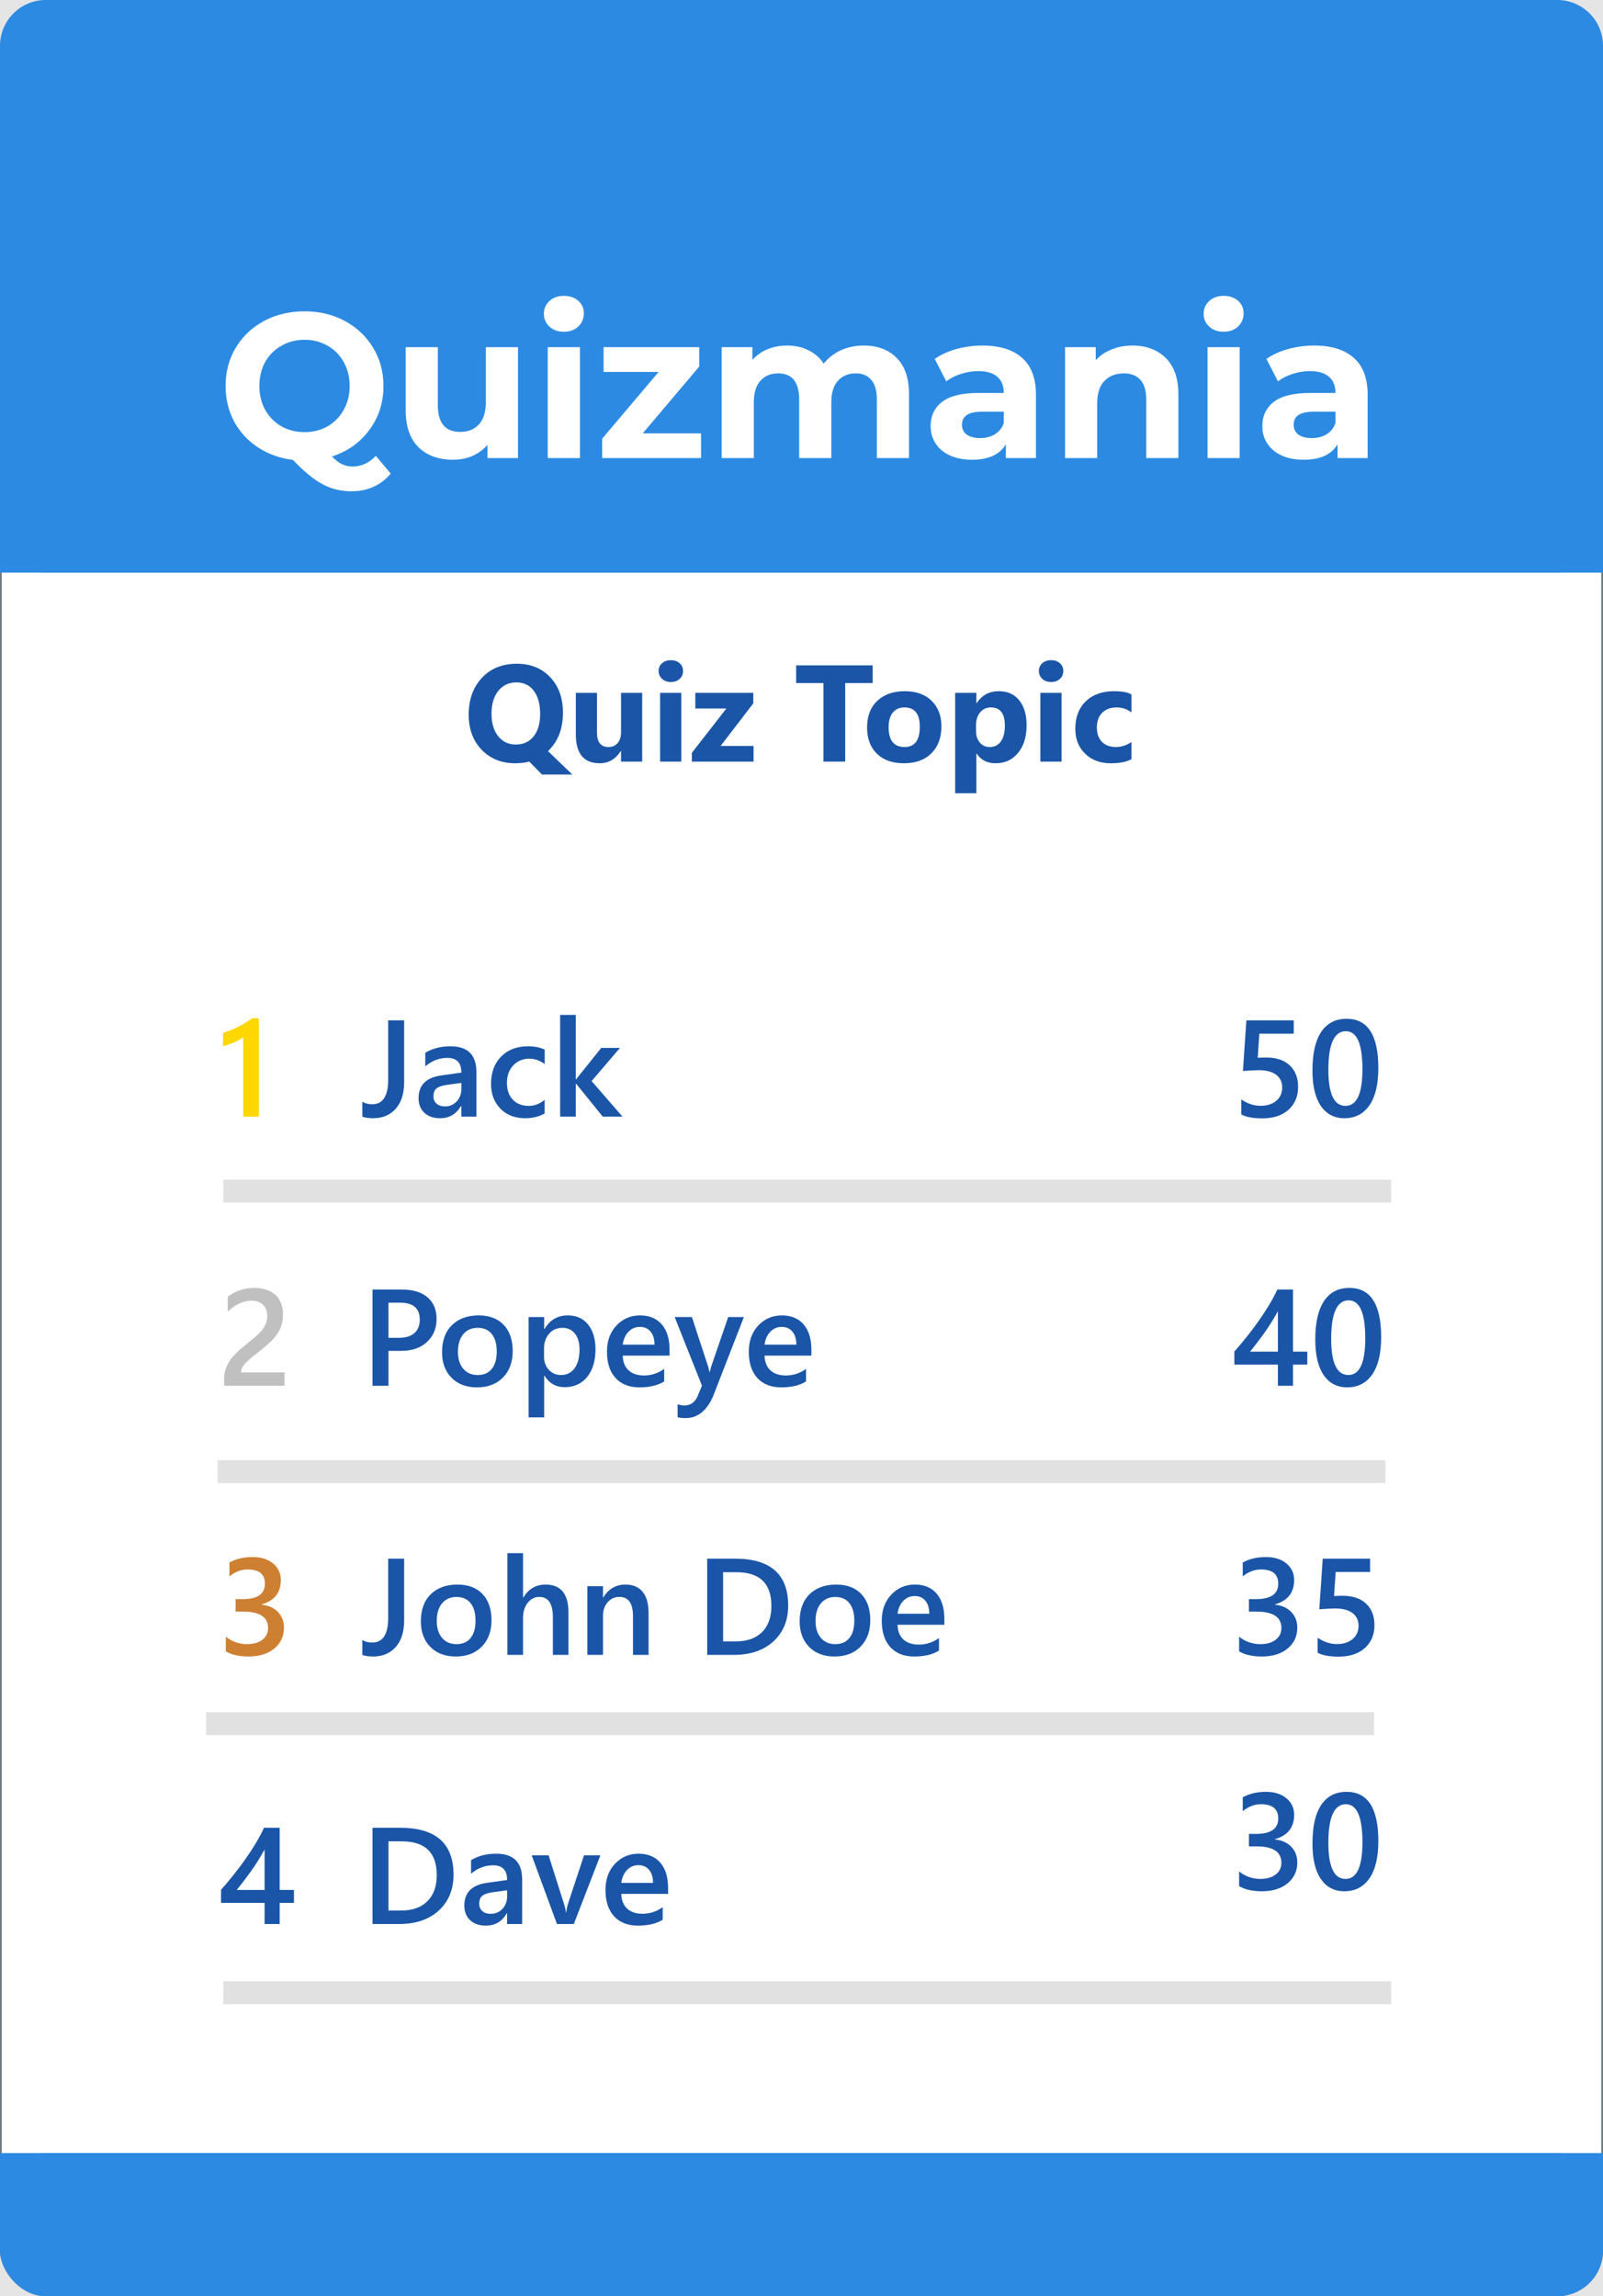 <svg width="280" height="401" viewBox="0 0 280 401" fill="none" xmlns="http://www.w3.org/2000/svg">
<rect width="280" height="401" fill="#E5E5E5"/>
<rect x="0.15" y="1.15" width="279.7" height="399.7" rx="7.85" fill="white" stroke="#6D787B" stroke-width="0.3"/>
<path d="M0 8C0 3.582 3.582 0 8 0L272 0C276.418 0 280 3.582 280 8V92C280 96.418 276.418 100 272 100H8C3.582 100 0 96.418 0 92L0 8Z" fill="#2C8AE2"/>
<rect width="280" height="40" transform="matrix(1 0 0 -1 0 100)" fill="#2C8AE2"/>
<path d="M68.24 82.7C67.424 83.708 66.428 84.476 65.252 85.004C64.1 85.532 62.828 85.796 61.436 85.796C59.564 85.796 57.872 85.388 56.36 84.572C54.848 83.78 53.12 82.364 51.176 80.324C48.896 80.036 46.856 79.304 45.056 78.128C43.28 76.952 41.888 75.44 40.88 73.592C39.896 71.72 39.404 69.656 39.404 67.4C39.404 64.928 39.992 62.708 41.168 60.74C42.368 58.748 44.012 57.188 46.1 56.06C48.212 54.932 50.576 54.368 53.192 54.368C55.808 54.368 58.16 54.932 60.248 56.06C62.336 57.188 63.98 58.748 65.18 60.74C66.38 62.708 66.98 64.928 66.98 67.4C66.98 70.328 66.152 72.896 64.496 75.104C62.864 77.312 60.692 78.848 57.98 79.712C58.58 80.336 59.156 80.78 59.708 81.044C60.284 81.332 60.896 81.476 61.544 81.476C63.104 81.476 64.472 80.852 65.648 79.604L68.24 82.7ZM45.308 67.4C45.308 68.96 45.644 70.352 46.316 71.576C47.012 72.8 47.96 73.76 49.16 74.456C50.36 75.128 51.704 75.464 53.192 75.464C54.68 75.464 56.024 75.128 57.224 74.456C58.424 73.76 59.36 72.8 60.032 71.576C60.728 70.352 61.076 68.96 61.076 67.4C61.076 65.84 60.728 64.448 60.032 63.224C59.36 62 58.424 61.052 57.224 60.38C56.024 59.684 54.68 59.336 53.192 59.336C51.704 59.336 50.36 59.684 49.16 60.38C47.96 61.052 47.012 62 46.316 63.224C45.644 64.448 45.308 65.84 45.308 67.4ZM90.479 60.632V80H85.151V77.696C84.407 78.536 83.519 79.184 82.487 79.64C81.455 80.072 80.339 80.288 79.139 80.288C76.595 80.288 74.579 79.556 73.091 78.092C71.603 76.628 70.859 74.456 70.859 71.576V60.632H76.475V70.748C76.475 73.868 77.783 75.428 80.399 75.428C81.743 75.428 82.823 74.996 83.639 74.132C84.455 73.244 84.863 71.936 84.863 70.208V60.632H90.479ZM95.682 60.632H101.298V80H95.682V60.632ZM98.49 57.932C97.458 57.932 96.618 57.632 95.97 57.032C95.322 56.432 94.998 55.688 94.998 54.8C94.998 53.912 95.322 53.168 95.97 52.568C96.618 51.968 97.458 51.668 98.49 51.668C99.522 51.668 100.362 51.956 101.01 52.532C101.658 53.108 101.982 53.828 101.982 54.692C101.982 55.628 101.658 56.408 101.01 57.032C100.362 57.632 99.522 57.932 98.49 57.932ZM122.458 75.68V80H105.178V76.616L115.042 64.952H105.43V60.632H122.134V64.016L112.27 75.68H122.458ZM150.861 60.344C153.285 60.344 155.205 61.064 156.621 62.504C158.061 63.92 158.781 66.056 158.781 68.912V80H153.165V69.776C153.165 68.24 152.841 67.1 152.193 66.356C151.569 65.588 150.669 65.204 149.493 65.204C148.173 65.204 147.129 65.636 146.361 66.5C145.593 67.34 145.209 68.6 145.209 70.28V80H139.593V69.776C139.593 66.728 138.369 65.204 135.921 65.204C134.625 65.204 133.593 65.636 132.825 66.5C132.057 67.34 131.673 68.6 131.673 70.28V80H126.057V60.632H131.421V62.864C132.141 62.048 133.017 61.424 134.049 60.992C135.105 60.56 136.257 60.344 137.505 60.344C138.873 60.344 140.109 60.62 141.213 61.172C142.317 61.7 143.205 62.48 143.877 63.512C144.669 62.504 145.665 61.724 146.865 61.172C148.089 60.62 149.421 60.344 150.861 60.344ZM171.627 60.344C174.627 60.344 176.931 61.064 178.539 62.504C180.147 63.92 180.951 66.068 180.951 68.948V80H175.695V77.588C174.639 79.388 172.671 80.288 169.791 80.288C168.303 80.288 167.007 80.036 165.903 79.532C164.823 79.028 163.995 78.332 163.419 77.444C162.843 76.556 162.555 75.548 162.555 74.42C162.555 72.62 163.227 71.204 164.571 70.172C165.939 69.14 168.039 68.624 170.871 68.624H175.335C175.335 67.4 174.963 66.464 174.219 65.816C173.475 65.144 172.359 64.808 170.871 64.808C169.839 64.808 168.819 64.976 167.811 65.312C166.827 65.624 165.987 66.056 165.291 66.608L163.275 62.684C164.331 61.94 165.591 61.364 167.055 60.956C168.543 60.548 170.067 60.344 171.627 60.344ZM171.195 76.508C172.155 76.508 173.007 76.292 173.751 75.86C174.495 75.404 175.023 74.744 175.335 73.88V71.9H171.483C169.179 71.9 168.027 72.656 168.027 74.168C168.027 74.888 168.303 75.464 168.855 75.896C169.431 76.304 170.211 76.508 171.195 76.508ZM197.805 60.344C200.205 60.344 202.137 61.064 203.601 62.504C205.089 63.944 205.833 66.08 205.833 68.912V80H200.217V69.776C200.217 68.24 199.881 67.1 199.209 66.356C198.537 65.588 197.565 65.204 196.293 65.204C194.877 65.204 193.749 65.648 192.909 66.536C192.069 67.4 191.649 68.696 191.649 70.424V80H186.033V60.632H191.397V62.9C192.141 62.084 193.065 61.46 194.169 61.028C195.273 60.572 196.485 60.344 197.805 60.344ZM210.924 60.632H216.54V80H210.924V60.632ZM213.732 57.932C212.7 57.932 211.86 57.632 211.212 57.032C210.564 56.432 210.24 55.688 210.24 54.8C210.24 53.912 210.564 53.168 211.212 52.568C211.86 51.968 212.7 51.668 213.732 51.668C214.764 51.668 215.604 51.956 216.252 52.532C216.9 53.108 217.224 53.828 217.224 54.692C217.224 55.628 216.9 56.408 216.252 57.032C215.604 57.632 214.764 57.932 213.732 57.932ZM229.564 60.344C232.564 60.344 234.868 61.064 236.476 62.504C238.084 63.92 238.888 66.068 238.888 68.948V80H233.632V77.588C232.576 79.388 230.608 80.288 227.728 80.288C226.24 80.288 224.944 80.036 223.84 79.532C222.76 79.028 221.932 78.332 221.356 77.444C220.78 76.556 220.492 75.548 220.492 74.42C220.492 72.62 221.164 71.204 222.508 70.172C223.876 69.14 225.976 68.624 228.808 68.624H233.272C233.272 67.4 232.9 66.464 232.156 65.816C231.412 65.144 230.296 64.808 228.808 64.808C227.776 64.808 226.756 64.976 225.748 65.312C224.764 65.624 223.924 66.056 223.228 66.608L221.212 62.684C222.268 61.94 223.528 61.364 224.992 60.956C226.48 60.548 228.004 60.344 229.564 60.344ZM229.132 76.508C230.092 76.508 230.944 76.292 231.688 75.86C232.432 75.404 232.96 74.744 233.272 73.88V71.9H229.42C227.116 71.9 225.964 72.656 225.964 74.168C225.964 74.888 226.24 75.464 226.792 75.896C227.368 76.304 228.148 76.508 229.132 76.508Z" fill="white"/>
<rect y="376" width="280" height="25" rx="8" fill="#2C8AE2"/>
<rect y="376" width="280" height="16" fill="#2C8AE2"/>
<path d="M90.023 133.293C87.617 133.293 85.656 132.512 84.141 130.949C82.625 129.371 81.867 127.328 81.867 124.82C81.867 122.172 82.637 120.023 84.176 118.375C85.707 116.734 87.746 115.914 90.293 115.914C92.691 115.914 94.629 116.699 96.106 118.27C97.59 119.832 98.332 121.902 98.332 124.48C98.332 127.113 97.562 129.242 96.023 130.867C95.969 130.922 95.918 130.977 95.871 131.031C95.824 131.078 95.773 131.125 95.719 131.172L99.973 135.262H94.676L92.449 133C91.715 133.195 90.906 133.293 90.023 133.293ZM90.188 119.172C88.867 119.172 87.812 119.672 87.023 120.672C86.242 121.664 85.852 122.98 85.852 124.621C85.852 126.285 86.242 127.602 87.023 128.57C87.805 129.539 88.828 130.023 90.094 130.023C91.398 130.023 92.434 129.555 93.199 128.617C93.965 127.664 94.348 126.355 94.348 124.691C94.348 122.957 93.977 121.602 93.234 120.625C92.5 119.656 91.484 119.172 90.188 119.172ZM112.172 133H108.48V131.172H108.422C107.508 132.586 106.285 133.293 104.754 133.293C101.973 133.293 100.582 131.609 100.582 128.242V121H104.273V127.914C104.273 129.609 104.945 130.457 106.289 130.457C106.953 130.457 107.484 130.227 107.883 129.766C108.281 129.297 108.48 128.664 108.48 127.867V121H112.172V133ZM117.176 119.102C116.551 119.102 116.039 118.918 115.641 118.551C115.242 118.176 115.043 117.719 115.043 117.18C115.043 116.625 115.242 116.172 115.641 115.82C116.039 115.469 116.551 115.293 117.176 115.293C117.809 115.293 118.32 115.469 118.711 115.82C119.109 116.172 119.309 116.625 119.309 117.18C119.309 117.742 119.109 118.203 118.711 118.562C118.32 118.922 117.809 119.102 117.176 119.102ZM119.004 133H115.301V121H119.004V133ZM131.625 133H120.855V131.465L126.879 123.73H121.453V121H131.578V122.828L125.871 130.27H131.625V133ZM152.426 119.277H147.633V133H143.836V119.277H139.066V116.195H152.426V119.277ZM157.887 133.293C155.887 133.293 154.312 132.734 153.164 131.617C152.023 130.492 151.453 128.969 151.453 127.047C151.453 125.062 152.047 123.512 153.234 122.395C154.422 121.27 156.027 120.707 158.051 120.707C160.043 120.707 161.605 121.27 162.738 122.395C163.871 123.512 164.438 124.992 164.438 126.836C164.438 128.828 163.852 130.402 162.68 131.559C161.516 132.715 159.918 133.293 157.887 133.293ZM157.98 123.543C157.105 123.543 156.426 123.844 155.941 124.445C155.457 125.047 155.215 125.898 155.215 127C155.215 129.305 156.145 130.457 158.004 130.457C159.777 130.457 160.664 129.273 160.664 126.906C160.664 124.664 159.77 123.543 157.98 123.543ZM170.59 131.605H170.543V138.52H166.84V121H170.543V122.805H170.59C171.504 121.406 172.789 120.707 174.445 120.707C176 120.707 177.199 121.242 178.043 122.312C178.895 123.375 179.32 124.824 179.32 126.66C179.32 128.66 178.824 130.266 177.832 131.477C176.848 132.688 175.535 133.293 173.895 133.293C172.449 133.293 171.348 132.73 170.59 131.605ZM170.484 126.684V127.645C170.484 128.473 170.703 129.148 171.141 129.672C171.578 130.195 172.152 130.457 172.863 130.457C173.707 130.457 174.359 130.133 174.82 129.484C175.289 128.828 175.523 127.902 175.523 126.707C175.523 124.598 174.703 123.543 173.062 123.543C172.305 123.543 171.684 123.832 171.199 124.41C170.723 124.98 170.484 125.738 170.484 126.684ZM183.598 119.102C182.973 119.102 182.461 118.918 182.062 118.551C181.664 118.176 181.465 117.719 181.465 117.18C181.465 116.625 181.664 116.172 182.062 115.82C182.461 115.469 182.973 115.293 183.598 115.293C184.23 115.293 184.742 115.469 185.133 115.82C185.531 116.172 185.73 116.625 185.73 117.18C185.73 117.742 185.531 118.203 185.133 118.562C184.742 118.922 184.23 119.102 183.598 119.102ZM185.426 133H181.723V121H185.426V133ZM197.637 132.566C196.801 133.051 195.594 133.293 194.016 133.293C192.172 133.293 190.68 132.734 189.539 131.617C188.398 130.5 187.828 129.059 187.828 127.293C187.828 125.254 188.438 123.648 189.656 122.477C190.883 121.297 192.52 120.707 194.566 120.707C195.98 120.707 197.004 120.895 197.637 121.27V124.41C196.863 123.832 196 123.543 195.047 123.543C193.984 123.543 193.141 123.855 192.516 124.48C191.898 125.098 191.59 125.953 191.59 127.047C191.59 128.109 191.887 128.945 192.48 129.555C193.074 130.156 193.891 130.457 194.93 130.457C195.852 130.457 196.754 130.168 197.637 129.59V132.566Z" fill="#1A55A7"/>
<path d="M45.207 177.82V195H42.488V181.148C41.996 181.5 41.465 181.801 40.895 182.051C40.332 182.293 39.688 182.508 38.961 182.695V180.375C39.414 180.227 39.852 180.07 40.273 179.906C40.695 179.742 41.109 179.559 41.516 179.355C41.93 179.152 42.344 178.926 42.758 178.676C43.18 178.426 43.613 178.141 44.059 177.82H45.207Z" fill="#FFD700"/>
<path d="M49.695 242H39.148V240.699C39.148 240.168 39.223 239.672 39.371 239.211C39.52 238.742 39.719 238.305 39.969 237.898C40.219 237.484 40.512 237.098 40.848 236.738C41.184 236.371 41.543 236.02 41.926 235.684C42.309 235.34 42.699 235.012 43.098 234.699C43.496 234.379 43.887 234.059 44.27 233.738C44.629 233.434 44.957 233.137 45.254 232.848C45.551 232.551 45.805 232.246 46.016 231.934C46.227 231.621 46.391 231.293 46.508 230.949C46.625 230.598 46.684 230.219 46.684 229.812C46.684 229.367 46.613 228.98 46.473 228.652C46.34 228.316 46.148 228.039 45.898 227.82C45.656 227.594 45.367 227.426 45.031 227.316C44.695 227.199 44.328 227.141 43.93 227.141C43.242 227.141 42.543 227.301 41.832 227.621C41.121 227.941 40.438 228.422 39.781 229.062V226.449C40.125 226.191 40.473 225.969 40.824 225.781C41.176 225.586 41.539 225.426 41.914 225.301C42.289 225.168 42.684 225.07 43.098 225.008C43.512 224.945 43.953 224.914 44.422 224.914C45.18 224.914 45.867 225.016 46.484 225.219C47.102 225.414 47.629 225.707 48.066 226.098C48.504 226.48 48.84 226.961 49.074 227.539C49.316 228.117 49.438 228.781 49.438 229.531C49.438 230.211 49.352 230.824 49.18 231.371C49.016 231.91 48.777 232.414 48.465 232.883C48.16 233.352 47.789 233.797 47.352 234.219C46.914 234.641 46.426 235.074 45.887 235.52C45.434 235.887 44.98 236.246 44.527 236.598C44.082 236.941 43.68 237.281 43.32 237.617C42.961 237.945 42.668 238.277 42.441 238.613C42.223 238.941 42.113 239.273 42.113 239.609V239.668H49.695V242Z" fill="#C0C0C0"/>
<path d="M39.441 288.379V285.824C40.535 286.691 41.77 287.125 43.145 287.125C44.262 287.125 45.152 286.871 45.816 286.363C46.488 285.855 46.824 285.168 46.824 284.301C46.824 282.395 45.367 281.441 42.453 281.441H41.152V279.262H42.395C44.98 279.262 46.273 278.363 46.273 276.566C46.273 274.91 45.266 274.082 43.25 274.082C42.125 274.082 41.066 274.484 40.074 275.289V272.875C41.215 272.234 42.562 271.914 44.117 271.914C45.609 271.914 46.805 272.289 47.703 273.039C48.602 273.789 49.051 274.75 49.051 275.922C49.051 278.133 47.926 279.555 45.676 280.188V280.234C46.887 280.352 47.844 280.777 48.547 281.512C49.25 282.238 49.602 283.148 49.602 284.242C49.602 285.75 49.035 286.969 47.902 287.898C46.77 288.82 45.277 289.281 43.426 289.281C41.762 289.281 40.434 288.98 39.441 288.379Z" fill="#CD7F32"/>
<path d="M48.852 319.195V330.047H51.348V332.309H48.852V336H46.215V332.309H38.609V330.023C39.297 329.25 40 328.414 40.719 327.516C41.445 326.609 42.141 325.688 42.805 324.75C43.477 323.805 44.098 322.859 44.668 321.914C45.238 320.969 45.719 320.062 46.109 319.195H48.852ZM46.215 330.047V322.992C45.363 324.523 44.52 325.859 43.684 327C42.855 328.141 42.078 329.156 41.352 330.047H46.215Z" fill="#1A55A7"/>
<path d="M70.594 188.977C70.594 190.969 70.102 192.52 69.117 193.629C68.133 194.73 66.82 195.281 65.18 195.281C64.414 195.281 63.785 195.191 63.293 195.012V192.387C63.738 192.691 64.312 192.844 65.016 192.844C66.875 192.844 67.805 191.406 67.805 188.531V178.195H70.594V188.977ZM83.215 195H80.578V193.125H80.531C79.703 194.562 78.488 195.281 76.887 195.281C75.707 195.281 74.781 194.961 74.109 194.32C73.445 193.68 73.113 192.832 73.113 191.777C73.113 189.512 74.418 188.191 77.027 187.816L80.59 187.312C80.59 185.602 79.777 184.746 78.152 184.746C76.723 184.746 75.434 185.238 74.285 186.223V183.844C75.551 183.094 77.012 182.719 78.668 182.719C81.699 182.719 83.215 184.211 83.215 187.195V195ZM80.59 189.105L78.07 189.457C77.289 189.559 76.699 189.75 76.301 190.031C75.91 190.305 75.715 190.789 75.715 191.484C75.715 191.992 75.894 192.41 76.254 192.738C76.621 193.059 77.109 193.219 77.719 193.219C78.547 193.219 79.231 192.93 79.769 192.352C80.316 191.766 80.59 191.031 80.59 190.148V189.105ZM95.133 194.449C94.172 195.004 93.035 195.281 91.723 195.281C89.941 195.281 88.504 194.727 87.41 193.617C86.316 192.5 85.769 191.055 85.769 189.281C85.769 187.305 86.356 185.719 87.527 184.523C88.707 183.32 90.281 182.719 92.25 182.719C93.344 182.719 94.309 182.91 95.144 183.293V185.824C94.309 185.199 93.418 184.887 92.473 184.887C91.324 184.887 90.383 185.277 89.648 186.059C88.914 186.832 88.547 187.848 88.547 189.105C88.547 190.348 88.891 191.328 89.578 192.047C90.273 192.766 91.203 193.125 92.367 193.125C93.344 193.125 94.266 192.777 95.133 192.082V194.449ZM108.727 195H105.281L100.617 189.234H100.57V195H97.84V177.234H100.57V188.496H100.617L105.023 183H108.293L103.336 188.789L108.727 195Z" fill="#1A55A7"/>
<path d="M216.816 194.613V192C217.918 192.742 219.035 193.113 220.168 193.113C221.309 193.113 222.227 192.824 222.922 192.246C223.617 191.66 223.965 190.883 223.965 189.914C223.965 188.961 223.609 188.219 222.898 187.688C222.195 187.156 221.184 186.891 219.863 186.891C219.41 186.891 218.492 186.938 217.109 187.031L217.707 178.195H225.98V180.516H219.969L219.688 184.723C220.227 184.691 220.715 184.676 221.152 184.676C222.934 184.676 224.309 185.133 225.277 186.047C226.254 186.961 226.742 188.211 226.742 189.797C226.742 191.461 226.184 192.797 225.066 193.805C223.957 194.805 222.43 195.305 220.484 195.305C218.844 195.305 217.621 195.074 216.816 194.613ZM234.816 195.281C233.066 195.281 231.699 194.566 230.715 193.137C229.738 191.707 229.25 189.641 229.25 186.938C229.25 183.969 229.762 181.723 230.785 180.199C231.809 178.676 233.285 177.914 235.215 177.914C238.91 177.914 240.758 180.785 240.758 186.527C240.758 189.371 240.234 191.543 239.188 193.043C238.148 194.535 236.691 195.281 234.816 195.281ZM235.086 180.082C233.047 180.082 232.027 182.328 232.027 186.82C232.027 191.023 233.027 193.125 235.027 193.125C236.996 193.125 237.98 190.988 237.98 186.715C237.98 182.293 237.016 180.082 235.086 180.082Z" fill="#1A55A7"/>
<path d="M225.852 225.195V236.047H228.348V238.309H225.852V242H223.215V238.309H215.609V236.023C216.297 235.25 217 234.414 217.719 233.516C218.445 232.609 219.141 231.688 219.805 230.75C220.477 229.805 221.098 228.859 221.668 227.914C222.238 226.969 222.719 226.062 223.109 225.195H225.852ZM223.215 236.047V228.992C222.363 230.523 221.52 231.859 220.684 233C219.855 234.141 219.078 235.156 218.352 236.047H223.215ZM235.309 242.281C233.559 242.281 232.191 241.566 231.207 240.137C230.23 238.707 229.742 236.641 229.742 233.938C229.742 230.969 230.254 228.723 231.277 227.199C232.301 225.676 233.777 224.914 235.707 224.914C239.402 224.914 241.25 227.785 241.25 233.527C241.25 236.371 240.727 238.543 239.68 240.043C238.641 241.535 237.184 242.281 235.309 242.281ZM235.578 227.082C233.539 227.082 232.52 229.328 232.52 233.82C232.52 238.023 233.52 240.125 235.52 240.125C237.488 240.125 238.473 237.988 238.473 233.715C238.473 229.293 237.508 227.082 235.578 227.082Z" fill="#1A55A7"/>
<path d="M216.441 288.379V285.824C217.535 286.691 218.77 287.125 220.145 287.125C221.262 287.125 222.152 286.871 222.816 286.363C223.488 285.855 223.824 285.168 223.824 284.301C223.824 282.395 222.367 281.441 219.453 281.441H218.152V279.262H219.395C221.98 279.262 223.273 278.363 223.273 276.566C223.273 274.91 222.266 274.082 220.25 274.082C219.125 274.082 218.066 274.484 217.074 275.289V272.875C218.215 272.234 219.562 271.914 221.117 271.914C222.609 271.914 223.805 272.289 224.703 273.039C225.602 273.789 226.051 274.75 226.051 275.922C226.051 278.133 224.926 279.555 222.676 280.188V280.234C223.887 280.352 224.844 280.777 225.547 281.512C226.25 282.238 226.602 283.148 226.602 284.242C226.602 285.75 226.035 286.969 224.902 287.898C223.77 288.82 222.277 289.281 220.426 289.281C218.762 289.281 217.434 288.98 216.441 288.379ZM230.152 288.613V286C231.254 286.742 232.371 287.113 233.504 287.113C234.645 287.113 235.562 286.824 236.258 286.246C236.953 285.66 237.301 284.883 237.301 283.914C237.301 282.961 236.945 282.219 236.234 281.688C235.531 281.156 234.52 280.891 233.199 280.891C232.746 280.891 231.828 280.938 230.445 281.031L231.043 272.195H239.316V274.516H233.305L233.023 278.723C233.562 278.691 234.051 278.676 234.488 278.676C236.27 278.676 237.645 279.133 238.613 280.047C239.59 280.961 240.078 282.211 240.078 283.797C240.078 285.461 239.52 286.797 238.402 287.805C237.293 288.805 235.766 289.305 233.82 289.305C232.18 289.305 230.957 289.074 230.152 288.613Z" fill="#1A55A7"/>
<path d="M216.441 329.379V326.824C217.535 327.691 218.77 328.125 220.145 328.125C221.262 328.125 222.152 327.871 222.816 327.363C223.488 326.855 223.824 326.168 223.824 325.301C223.824 323.395 222.367 322.441 219.453 322.441H218.152V320.262H219.395C221.98 320.262 223.273 319.363 223.273 317.566C223.273 315.91 222.266 315.082 220.25 315.082C219.125 315.082 218.066 315.484 217.074 316.289V313.875C218.215 313.234 219.562 312.914 221.117 312.914C222.609 312.914 223.805 313.289 224.703 314.039C225.602 314.789 226.051 315.75 226.051 316.922C226.051 319.133 224.926 320.555 222.676 321.188V321.234C223.887 321.352 224.844 321.777 225.547 322.512C226.25 323.238 226.602 324.148 226.602 325.242C226.602 326.75 226.035 327.969 224.902 328.898C223.77 329.82 222.277 330.281 220.426 330.281C218.762 330.281 217.434 329.98 216.441 329.379ZM234.816 330.281C233.066 330.281 231.699 329.566 230.715 328.137C229.738 326.707 229.25 324.641 229.25 321.938C229.25 318.969 229.762 316.723 230.785 315.199C231.809 313.676 233.285 312.914 235.215 312.914C238.91 312.914 240.758 315.785 240.758 321.527C240.758 324.371 240.234 326.543 239.188 328.043C238.148 329.535 236.691 330.281 234.816 330.281ZM235.086 315.082C233.047 315.082 232.027 317.328 232.027 321.82C232.027 326.023 233.027 328.125 235.027 328.125C236.996 328.125 237.98 325.988 237.98 321.715C237.98 317.293 237.016 315.082 235.086 315.082Z" fill="#1A55A7"/>
<path d="M67.852 235.906V242H65.074V225.195H70.172C72.102 225.195 73.598 225.645 74.66 226.543C75.723 227.441 76.254 228.707 76.254 230.34C76.254 231.973 75.699 233.309 74.59 234.348C73.481 235.387 71.981 235.906 70.09 235.906H67.852ZM67.852 227.492V233.633H69.656C70.852 233.633 71.762 233.355 72.387 232.801C73.012 232.246 73.324 231.465 73.324 230.457C73.324 228.48 72.176 227.492 69.879 227.492H67.852ZM83.309 242.281C81.457 242.281 79.977 241.723 78.867 240.605C77.766 239.48 77.215 237.992 77.215 236.141C77.215 234.125 77.789 232.551 78.938 231.418C80.094 230.285 81.648 229.719 83.602 229.719C85.477 229.719 86.938 230.27 87.984 231.371C89.031 232.473 89.555 234 89.555 235.953C89.555 237.867 88.988 239.402 87.856 240.559C86.731 241.707 85.215 242.281 83.309 242.281ZM83.438 231.887C82.375 231.887 81.535 232.258 80.918 233C80.301 233.742 79.992 234.766 79.992 236.07C79.992 237.328 80.305 238.32 80.93 239.047C81.555 239.766 82.391 240.125 83.438 240.125C84.508 240.125 85.328 239.77 85.898 239.059C86.477 238.348 86.766 237.336 86.766 236.023C86.766 234.703 86.477 233.684 85.898 232.965C85.328 232.246 84.508 231.887 83.438 231.887ZM95.098 240.23H95.051V247.52H92.332V230H95.051V232.109H95.098C96.027 230.516 97.387 229.719 99.176 229.719C100.699 229.719 101.887 230.254 102.738 231.324C103.59 232.395 104.016 233.832 104.016 235.637C104.016 237.637 103.535 239.238 102.574 240.441C101.613 241.645 100.301 242.246 98.637 242.246C97.106 242.246 95.926 241.574 95.098 240.23ZM95.027 235.496V236.984C95.027 237.859 95.305 238.602 95.859 239.211C96.422 239.82 97.133 240.125 97.992 240.125C99 240.125 99.789 239.734 100.359 238.953C100.938 238.164 101.227 237.066 101.227 235.66C101.227 234.48 100.957 233.559 100.418 232.895C99.887 232.223 99.164 231.887 98.25 231.887C97.281 231.887 96.5 232.23 95.906 232.918C95.32 233.605 95.027 234.465 95.027 235.496ZM116.953 236.738H108.773C108.805 237.848 109.145 238.703 109.793 239.305C110.449 239.906 111.348 240.207 112.488 240.207C113.77 240.207 114.945 239.824 116.016 239.059V241.25C114.922 241.938 113.477 242.281 111.68 242.281C109.914 242.281 108.527 241.738 107.52 240.652C106.52 239.559 106.02 238.023 106.02 236.047C106.02 234.18 106.57 232.66 107.672 231.488C108.781 230.309 110.156 229.719 111.797 229.719C113.438 229.719 114.707 230.246 115.605 231.301C116.504 232.355 116.953 233.82 116.953 235.695V236.738ZM114.328 234.816C114.32 233.84 114.09 233.082 113.637 232.543C113.184 231.996 112.559 231.723 111.762 231.723C110.98 231.723 110.316 232.008 109.77 232.578C109.23 233.148 108.898 233.895 108.773 234.816H114.328ZM129.938 230L124.523 243.922C123.398 246.406 121.82 247.648 119.789 247.648C119.219 247.648 118.742 247.598 118.359 247.496V245.234C118.789 245.375 119.18 245.445 119.531 245.445C120.547 245.445 121.305 244.945 121.805 243.945L122.613 241.977L117.844 230H120.855L123.715 238.719C123.746 238.828 123.816 239.117 123.926 239.586H123.984C124.023 239.406 124.094 239.125 124.195 238.742L127.195 230H129.938ZM141.727 236.738H133.547C133.578 237.848 133.918 238.703 134.566 239.305C135.223 239.906 136.121 240.207 137.262 240.207C138.543 240.207 139.719 239.824 140.789 239.059V241.25C139.695 241.938 138.25 242.281 136.453 242.281C134.688 242.281 133.301 241.738 132.293 240.652C131.293 239.559 130.793 238.023 130.793 236.047C130.793 234.18 131.344 232.66 132.445 231.488C133.555 230.309 134.93 229.719 136.57 229.719C138.211 229.719 139.48 230.246 140.379 231.301C141.277 232.355 141.727 233.82 141.727 235.695V236.738ZM139.102 234.816C139.094 233.84 138.863 233.082 138.41 232.543C137.957 231.996 137.332 231.723 136.535 231.723C135.754 231.723 135.09 232.008 134.543 232.578C134.004 233.148 133.672 233.895 133.547 234.816H139.102Z" fill="#1A55A7"/>
<path d="M70.594 282.977C70.594 284.969 70.102 286.52 69.117 287.629C68.133 288.73 66.82 289.281 65.18 289.281C64.414 289.281 63.785 289.191 63.293 289.012V286.387C63.738 286.691 64.312 286.844 65.016 286.844C66.875 286.844 67.805 285.406 67.805 282.531V272.195H70.594V282.977ZM79.606 289.281C77.754 289.281 76.273 288.723 75.164 287.605C74.062 286.48 73.512 284.992 73.512 283.141C73.512 281.125 74.086 279.551 75.234 278.418C76.391 277.285 77.945 276.719 79.898 276.719C81.773 276.719 83.234 277.27 84.281 278.371C85.328 279.473 85.852 281 85.852 282.953C85.852 284.867 85.285 286.402 84.152 287.559C83.027 288.707 81.512 289.281 79.606 289.281ZM79.734 278.887C78.672 278.887 77.832 279.258 77.215 280C76.598 280.742 76.289 281.766 76.289 283.07C76.289 284.328 76.602 285.32 77.227 286.047C77.852 286.766 78.688 287.125 79.734 287.125C80.805 287.125 81.625 286.77 82.195 286.059C82.773 285.348 83.062 284.336 83.062 283.023C83.062 281.703 82.773 280.684 82.195 279.965C81.625 279.246 80.805 278.887 79.734 278.887ZM99.293 289H96.574V282.438C96.574 280.062 95.781 278.875 94.195 278.875C93.398 278.875 92.727 279.219 92.18 279.906C91.633 280.594 91.359 281.473 91.359 282.543V289H88.629V271.234H91.359V278.992H91.406C92.312 277.477 93.609 276.719 95.297 276.719C97.961 276.719 99.293 278.348 99.293 281.605V289ZM113.285 289H110.566V282.238C110.566 279.996 109.773 278.875 108.188 278.875C107.359 278.875 106.676 279.188 106.137 279.812C105.598 280.43 105.328 281.211 105.328 282.156V289H102.598V277H105.328V278.992H105.375C106.273 277.477 107.57 276.719 109.266 276.719C110.57 276.719 111.566 277.145 112.254 277.996C112.941 278.84 113.285 280.062 113.285 281.664V289ZM123.527 289V272.195H128.379C134.574 272.195 137.672 274.926 137.672 280.387C137.672 282.98 136.812 285.066 135.094 286.645C133.375 288.215 131.07 289 128.18 289H123.527ZM126.305 274.562V286.645H128.531C130.492 286.645 132.016 286.105 133.102 285.027C134.195 283.949 134.742 282.426 134.742 280.457C134.742 276.527 132.707 274.562 128.637 274.562H126.305ZM145.77 289.281C143.918 289.281 142.438 288.723 141.328 287.605C140.227 286.48 139.676 284.992 139.676 283.141C139.676 281.125 140.25 279.551 141.398 278.418C142.555 277.285 144.109 276.719 146.062 276.719C147.938 276.719 149.398 277.27 150.445 278.371C151.492 279.473 152.016 281 152.016 282.953C152.016 284.867 151.449 286.402 150.316 287.559C149.191 288.707 147.676 289.281 145.77 289.281ZM145.898 278.887C144.836 278.887 143.996 279.258 143.379 280C142.762 280.742 142.453 281.766 142.453 283.07C142.453 284.328 142.766 285.32 143.391 286.047C144.016 286.766 144.852 287.125 145.898 287.125C146.969 287.125 147.789 286.77 148.359 286.059C148.938 285.348 149.227 284.336 149.227 283.023C149.227 281.703 148.938 280.684 148.359 279.965C147.789 279.246 146.969 278.887 145.898 278.887ZM164.953 283.738H156.773C156.805 284.848 157.145 285.703 157.793 286.305C158.449 286.906 159.348 287.207 160.488 287.207C161.77 287.207 162.945 286.824 164.016 286.059V288.25C162.922 288.938 161.477 289.281 159.68 289.281C157.914 289.281 156.527 288.738 155.52 287.652C154.52 286.559 154.02 285.023 154.02 283.047C154.02 281.18 154.57 279.66 155.672 278.488C156.781 277.309 158.156 276.719 159.797 276.719C161.438 276.719 162.707 277.246 163.605 278.301C164.504 279.355 164.953 280.82 164.953 282.695V283.738ZM162.328 281.816C162.32 280.84 162.09 280.082 161.637 279.543C161.184 278.996 160.559 278.723 159.762 278.723C158.98 278.723 158.316 279.008 157.77 279.578C157.23 280.148 156.898 280.895 156.773 281.816H162.328Z" fill="#1A55A7"/>
<path d="M65.074 336V319.195H69.926C76.121 319.195 79.219 321.926 79.219 327.387C79.219 329.98 78.359 332.066 76.641 333.645C74.922 335.215 72.617 336 69.727 336H65.074ZM67.852 321.562V333.645H70.078C72.039 333.645 73.562 333.105 74.648 332.027C75.742 330.949 76.289 329.426 76.289 327.457C76.289 323.527 74.254 321.562 70.184 321.562H67.852ZM91.207 336H88.57V334.125H88.523C87.695 335.562 86.481 336.281 84.879 336.281C83.699 336.281 82.773 335.961 82.102 335.32C81.438 334.68 81.106 333.832 81.106 332.777C81.106 330.512 82.41 329.191 85.019 328.816L88.582 328.312C88.582 326.602 87.769 325.746 86.144 325.746C84.715 325.746 83.426 326.238 82.277 327.223V324.844C83.543 324.094 85.004 323.719 86.66 323.719C89.691 323.719 91.207 325.211 91.207 328.195V336ZM88.582 330.105L86.062 330.457C85.281 330.559 84.691 330.75 84.293 331.031C83.902 331.305 83.707 331.789 83.707 332.484C83.707 332.992 83.887 333.41 84.246 333.738C84.613 334.059 85.102 334.219 85.711 334.219C86.539 334.219 87.223 333.93 87.762 333.352C88.309 332.766 88.582 332.031 88.582 331.148V330.105ZM104.871 324L100.23 336H97.289L92.871 324H95.824L98.484 332.391C98.688 333.008 98.812 333.547 98.859 334.008H98.894C98.965 333.43 99.074 332.906 99.223 332.438L102.012 324H104.871ZM116.695 330.738H108.516C108.547 331.848 108.887 332.703 109.535 333.305C110.191 333.906 111.09 334.207 112.23 334.207C113.512 334.207 114.688 333.824 115.758 333.059V335.25C114.664 335.938 113.219 336.281 111.422 336.281C109.656 336.281 108.27 335.738 107.262 334.652C106.262 333.559 105.762 332.023 105.762 330.047C105.762 328.18 106.312 326.66 107.414 325.488C108.523 324.309 109.898 323.719 111.539 323.719C113.18 323.719 114.449 324.246 115.348 325.301C116.246 326.355 116.695 327.82 116.695 329.695V330.738ZM114.07 328.816C114.062 327.84 113.832 327.082 113.379 326.543C112.926 325.996 112.301 325.723 111.504 325.723C110.723 325.723 110.059 326.008 109.512 326.578C108.973 327.148 108.641 327.895 108.516 328.816H114.07Z" fill="#1A55A7"/>
<rect x="39" y="206" width="204" height="4" fill="#C4C4C4" fill-opacity="0.51"/>
<rect x="38" y="255" width="204" height="4" fill="#C4C4C4" fill-opacity="0.51"/>
<rect x="36" y="299" width="204" height="4" fill="#C4C4C4" fill-opacity="0.51"/>
<path d="M39 346H243V350H39V346Z" fill="#C4C4C4" fill-opacity="0.51"/>
</svg>
